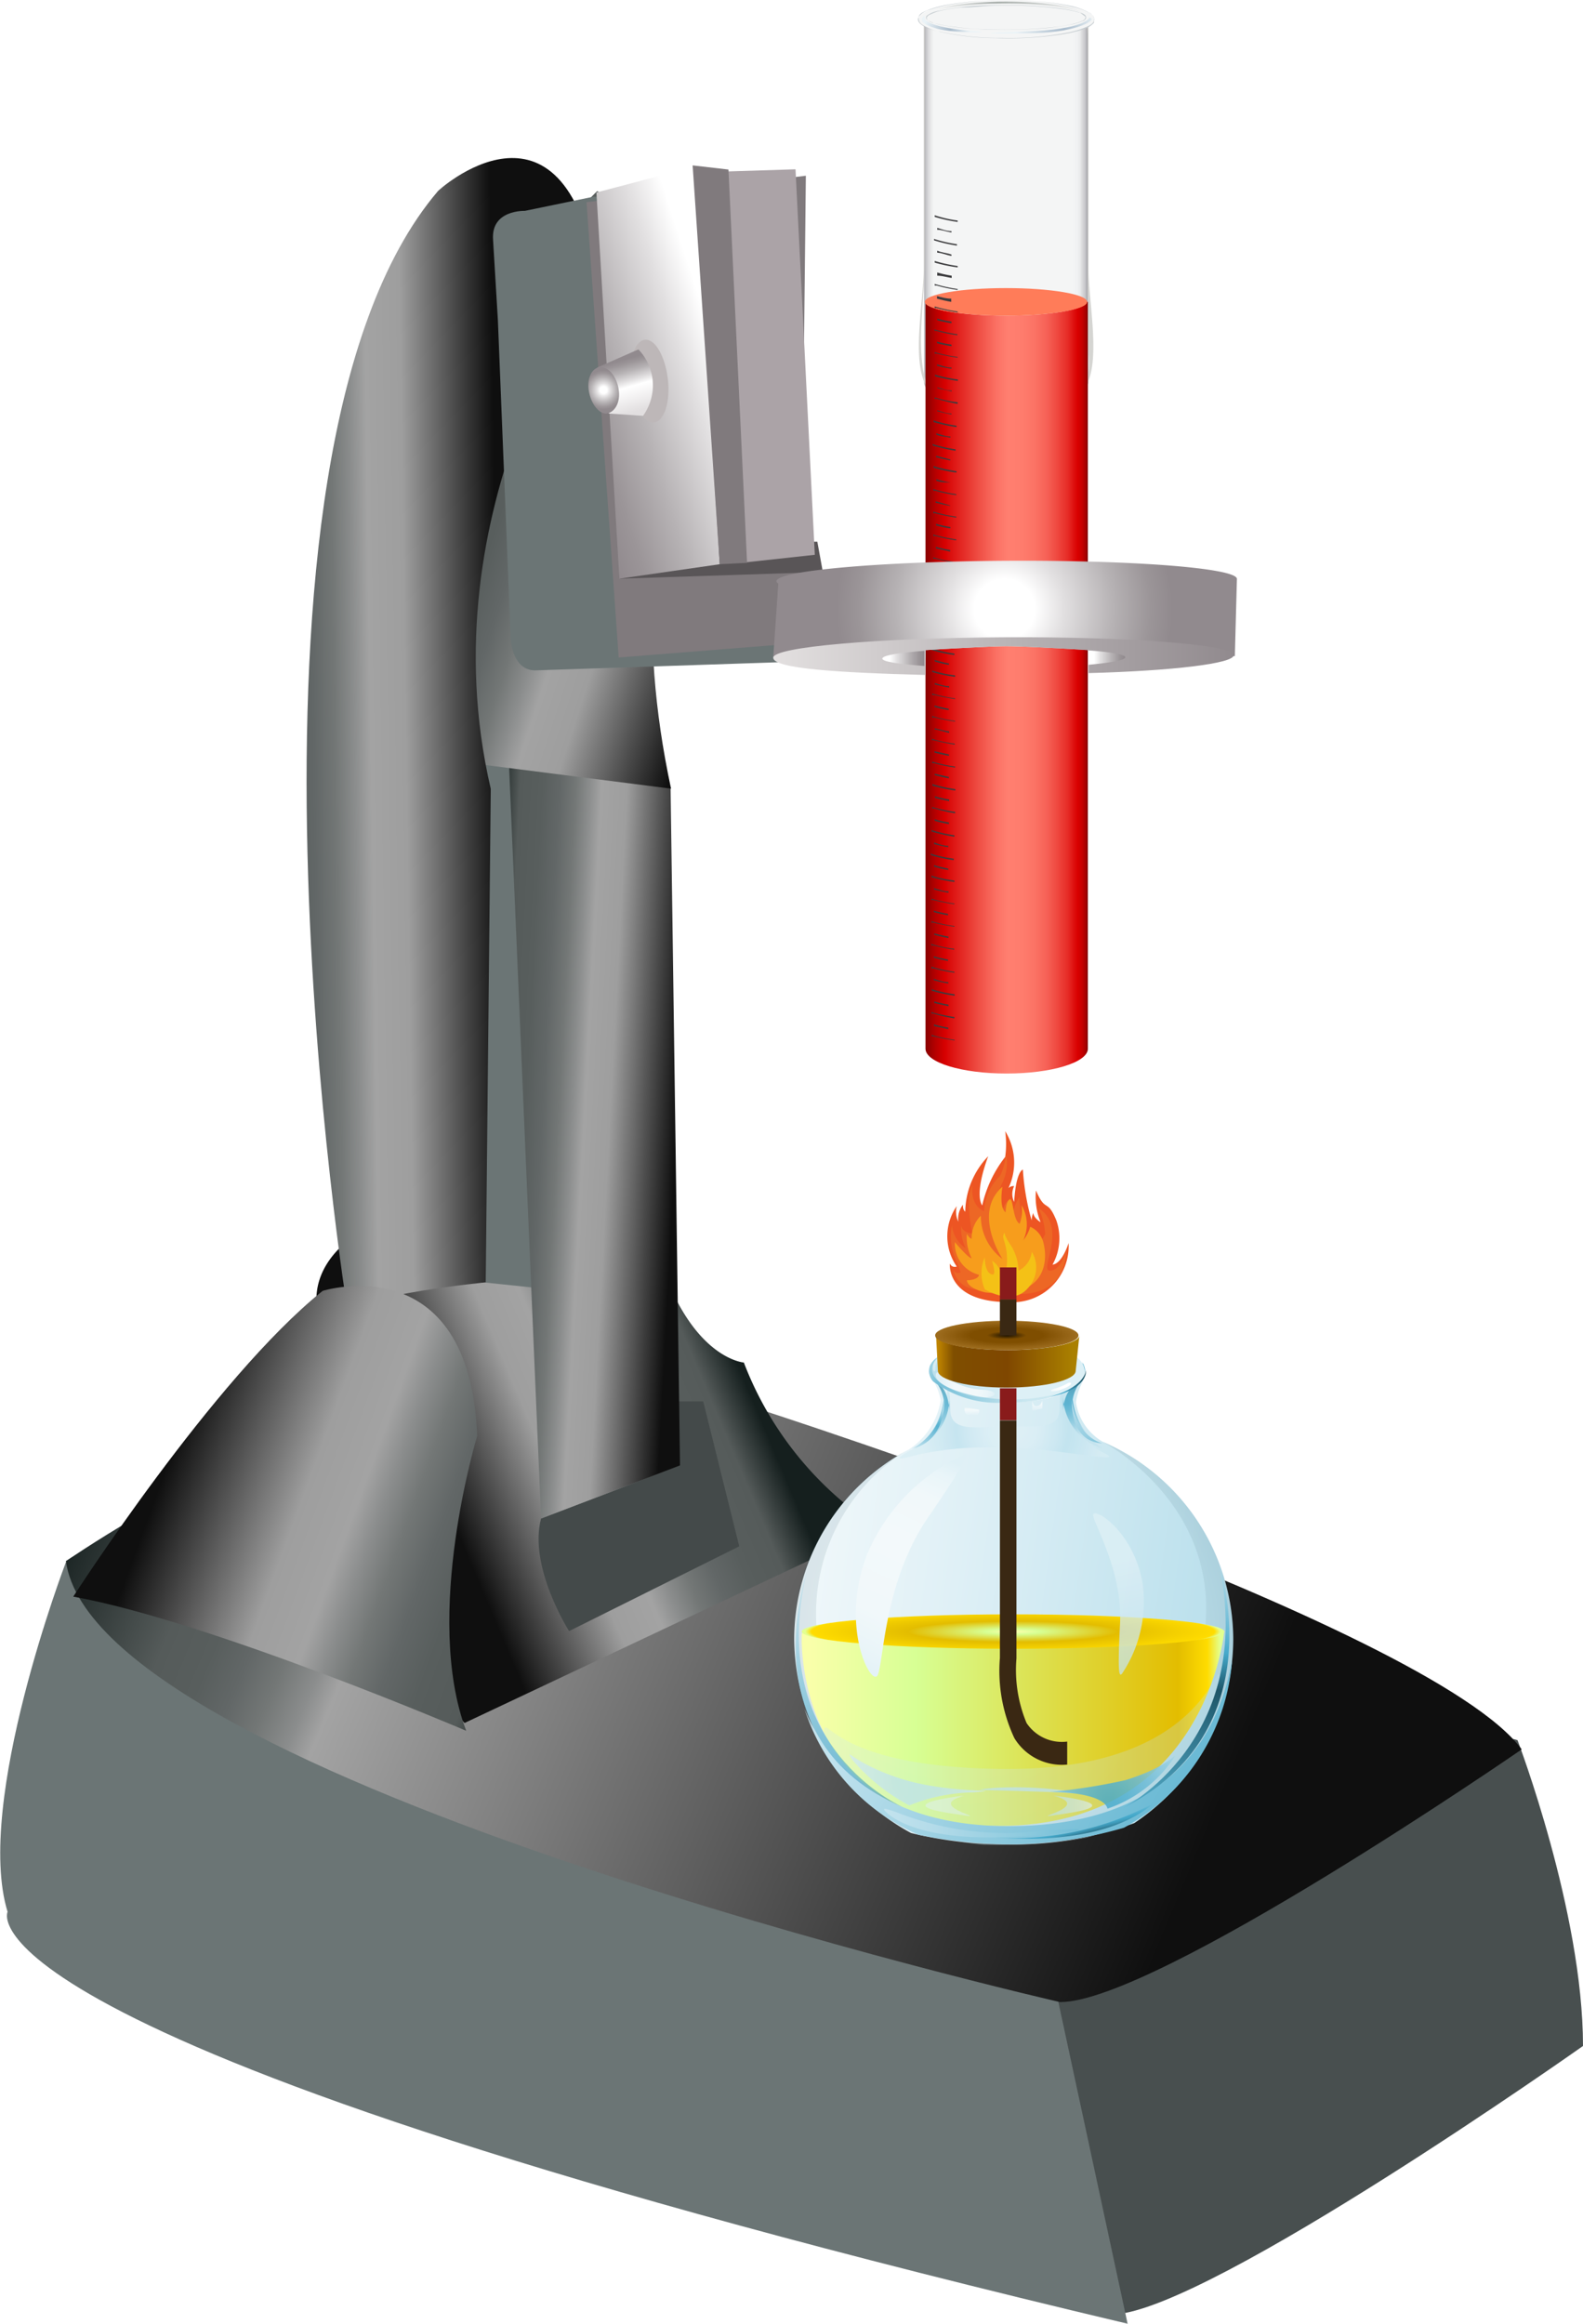 <svg xmlns="http://www.w3.org/2000/svg" xmlns:xlink="http://www.w3.org/1999/xlink" viewBox="0 0 68.93 101.15"><defs><style>.cls-1{mask:url(#mask);filter:url(#luminosity-noclip-7);}.cls-10,.cls-12,.cls-2,.cls-4,.cls-6,.cls-8,.cls-88{mix-blend-mode:multiply;}.cls-2{fill:url(#linear-gradient);}.cls-3{mask:url(#mask-2);filter:url(#luminosity-noclip-12);}.cls-4{fill:url(#linear-gradient-2);}.cls-5{mask:url(#mask-3);filter:url(#luminosity-noclip-8);}.cls-6{fill:url(#linear-gradient-3);}.cls-7{mask:url(#mask-4);filter:url(#luminosity-noclip-9);}.cls-8{fill:url(#linear-gradient-4);}.cls-9{mask:url(#mask-5);filter:url(#luminosity-noclip-10);}.cls-10{fill:url(#linear-gradient-5);}.cls-11{mask:url(#mask-6);filter:url(#luminosity-noclip-11);}.cls-12{fill:url(#radial-gradient);}.cls-13{isolation:isolate;}.cls-14{fill:url(#linear-gradient-6);}.cls-15{fill:#d5d5d2;}.cls-16{fill:url(#New_Gradient_Swatch_8);}.cls-17{fill:url(#New_Gradient_Swatch_9);}.cls-18{fill:#3b3b3d;}.cls-19{fill:#f4f5f5;}.cls-20{fill:#c6cdd1;}.cls-21,.cls-22{opacity:0.53;}.cls-21{fill:url(#linear-gradient-7);}.cls-22{fill:url(#linear-gradient-8);}.cls-23{opacity:0.61;}.cls-24{fill:url(#linear-gradient-9);}.cls-25{fill:#484f4f;}.cls-26{fill:#6b7575;}.cls-27{fill:url(#linear-gradient-10);}.cls-28{fill:url(#linear-gradient-11);}.cls-29{fill:#444a4a;}.cls-30{fill:url(#linear-gradient-12);}.cls-31{fill:url(#linear-gradient-13);}.cls-32{fill:url(#linear-gradient-14);}.cls-33{fill:#807a7d;}.cls-34{fill:#595557;}.cls-35{fill:url(#linear-gradient-15);}.cls-36{fill:#aba3a7;}.cls-37{fill:url(#New_Gradient_Swatch_25);}.cls-38{fill:url(#linear-gradient-16);}.cls-39{fill:url(#linear-gradient-17);}.cls-40{fill:url(#linear-gradient-18);}.cls-41{fill:url(#linear-gradient-19);}.cls-42{fill:none;}.cls-43{fill:url(#radial-gradient-2);}.cls-44{fill:url(#linear-gradient-20);}.cls-45{fill:url(#New_Gradient_Swatch_25-2);}.cls-46{fill:url(#linear-gradient-21);}.cls-47{fill:url(#linear-gradient-22);}.cls-48{opacity:0.1;mix-blend-mode:hard-light;fill:url(#radial-gradient-3);}.cls-49,.cls-50,.cls-96,.cls-99{opacity:0.75;}.cls-49{fill:url(#radial-gradient-4);}.cls-50{fill:url(#linear-gradient-23);}.cls-100,.cls-51,.cls-83,.cls-84{opacity:0.82;}.cls-51{fill:url(#linear-gradient-24);}.cls-52{fill:url(#linear-gradient-25);}.cls-53{fill:url(#linear-gradient-26);}.cls-54{fill:url(#linear-gradient-27);}.cls-55{fill:url(#linear-gradient-28);}.cls-56{fill:url(#linear-gradient-29);}.cls-57{fill:url(#linear-gradient-30);}.cls-58,.cls-69{opacity:0.57;}.cls-58{fill:url(#linear-gradient-31);}.cls-59{opacity:0.37;}.cls-60{mask:url(#mask-7);}.cls-61{fill:url(#linear-gradient-32);}.cls-62{mask:url(#mask-8);}.cls-63{fill:url(#linear-gradient-33);}.cls-64{fill:url(#linear-gradient-34);}.cls-65{fill:url(#linear-gradient-35);}.cls-66{mask:url(#mask-9);}.cls-67{fill:url(#linear-gradient-36);}.cls-68{opacity:0.54;fill:url(#linear-gradient-37);}.cls-70{fill:url(#linear-gradient-38);}.cls-71{fill:url(#linear-gradient-39);}.cls-72{fill:url(#radial-gradient-5);}.cls-73{fill:#891b1b;}.cls-74{fill:#3a2813;}.cls-75{mask:url(#mask-10);}.cls-76{fill:url(#linear-gradient-40);}.cls-77{fill:url(#linear-gradient-41);}.cls-78{fill:url(#linear-gradient-42);}.cls-79{mask:url(#mask-11);}.cls-80{opacity:0.48;fill:url(#radial-gradient-6);}.cls-81{fill:url(#linear-gradient-43);}.cls-82{opacity:0.74;fill:url(#linear-gradient-44);}.cls-83{fill:url(#linear-gradient-45);}.cls-84{fill:url(#linear-gradient-46);}.cls-85{fill:url(#linear-gradient-47);}.cls-86{fill:url(#linear-gradient-48);}.cls-87{fill:#fff;}.cls-88{opacity:0.27;fill:url(#radial-gradient-7);}.cls-89{fill:url(#linear-gradient-49);}.cls-90{fill:url(#linear-gradient-50);}.cls-91{opacity:0.6;fill:url(#linear-gradient-51);}.cls-92{mask:url(#mask-12);}.cls-93{opacity:0.43;fill:url(#linear-gradient-52);}.cls-94{fill:url(#linear-gradient-53);}.cls-95{fill:url(#linear-gradient-54);}.cls-96{fill:url(#radial-gradient-8);}.cls-97{opacity:0.51;fill:url(#linear-gradient-55);}.cls-98{opacity:0.64;fill:url(#linear-gradient-56);}.cls-99{fill:url(#radial-gradient-9);}.cls-100{fill:url(#radial-gradient-10);}.cls-101{fill:url(#linear-gradient-57);}.cls-102{fill:url(#radial-gradient-11);}.cls-103{fill:#ed5523;}.cls-104{fill:#ed6725;}.cls-105{fill:#f79d1c;}.cls-106{fill:#f4c116;}.cls-107{filter:url(#luminosity-noclip-6);}.cls-108{filter:url(#luminosity-noclip-5);}.cls-109{filter:url(#luminosity-noclip-4);}.cls-110{filter:url(#luminosity-noclip-3);}.cls-111{filter:url(#luminosity-noclip-2);}.cls-112{filter:url(#luminosity-noclip);}</style><filter id="luminosity-noclip" x="45.86" y="-8177.88" width="0.85" height="32766" filterUnits="userSpaceOnUse" color-interpolation-filters="sRGB"><feFlood flood-color="#fff" result="bg"/><feBlend in="SourceGraphic" in2="bg"/></filter><mask id="mask" x="45.86" y="-8177.88" width="0.85" height="32766" maskUnits="userSpaceOnUse"><g class="cls-112"/></mask><linearGradient id="linear-gradient" x1="387.53" y1="60.02" x2="389.54" y2="58.27" gradientTransform="matrix(-1, 0, 0, 1, 434.64, 0)" gradientUnits="userSpaceOnUse"><stop offset="0.12"/><stop offset="0.34" stop-color="#a2a2a2"/><stop offset="0.48" stop-color="#fff"/><stop offset="1" stop-color="#fff"/></linearGradient><filter id="luminosity-noclip-2" x="45.58" y="-8177.88" width="6.88" height="32766" filterUnits="userSpaceOnUse" color-interpolation-filters="sRGB"><feFlood flood-color="#fff" result="bg"/><feBlend in="SourceGraphic" in2="bg"/></filter><mask id="mask-2" x="45.58" y="-8177.88" width="6.88" height="32766" maskUnits="userSpaceOnUse"><g class="cls-111"/></mask><linearGradient id="linear-gradient-2" x1="64.05" y1="95.46" x2="59.86" y2="109.49" gradientTransform="translate(-21.81 -25.95) rotate(-5.34)" gradientUnits="userSpaceOnUse"><stop offset="0.05" stop-color="#fff"/><stop offset="0.48" stop-color="#fff"/><stop offset="0.97"/></linearGradient><filter id="luminosity-noclip-3" x="40.97" y="-8177.88" width="0.85" height="32766" filterUnits="userSpaceOnUse" color-interpolation-filters="sRGB"><feFlood flood-color="#fff" result="bg"/><feBlend in="SourceGraphic" in2="bg"/></filter><mask id="mask-3" x="40.97" y="-8177.88" width="0.85" height="32766" maskUnits="userSpaceOnUse"><g class="cls-110"/></mask><linearGradient id="linear-gradient-3" x1="394.35" y1="61.01" x2="392.43" y2="58.09" gradientTransform="matrix(-1, 0, 0, 1, 434.64, 0)" gradientUnits="userSpaceOnUse"><stop offset="0"/><stop offset="0.05" stop-color="#0e0e0e"/><stop offset="0.14" stop-color="#353535"/><stop offset="0.26" stop-color="#727272"/><stop offset="0.41" stop-color="#c6c6c6"/><stop offset="0.5" stop-color="#fff"/><stop offset="1" stop-color="#fff"/></linearGradient><filter id="luminosity-noclip-4" x="41.71" y="-8177.88" width="4.49" height="32766" filterUnits="userSpaceOnUse" color-interpolation-filters="sRGB"><feFlood flood-color="#fff" result="bg"/><feBlend in="SourceGraphic" in2="bg"/></filter><mask id="mask-4" x="41.71" y="-8177.88" width="4.49" height="32766" maskUnits="userSpaceOnUse"><g class="cls-109"/></mask><linearGradient id="linear-gradient-4" x1="389.67" y1="57.89" x2="391.95" y2="59.76" gradientTransform="matrix(-1, 0, 0, 1, 434.64, 0)" gradientUnits="userSpaceOnUse"><stop offset="0.22" stop-color="#fff"/><stop offset="0.27" stop-color="#fafafa"/><stop offset="0.32" stop-color="#ececec"/><stop offset="0.38" stop-color="#d5d5d5"/><stop offset="0.44" stop-color="#b5b5b5"/><stop offset="0.5" stop-color="#8b8b8b"/><stop offset="0.57" stop-color="#585858"/><stop offset="0.63" stop-color="#1d1d1d"/><stop offset="0.66"/></linearGradient><filter id="luminosity-noclip-5" x="41.35" y="-8177.88" width="5.69" height="32766" filterUnits="userSpaceOnUse" color-interpolation-filters="sRGB"><feFlood flood-color="#fff" result="bg"/><feBlend in="SourceGraphic" in2="bg"/></filter><mask id="mask-5" x="41.35" y="-8177.88" width="5.69" height="32766" maskUnits="userSpaceOnUse"><g class="cls-108"/></mask><linearGradient id="linear-gradient-5" x1="387.57" y1="59.66" x2="395.51" y2="60.67" xlink:href="#linear-gradient-4"/><filter id="luminosity-noclip-6" x="39.59" y="-8177.88" width="9.6" height="32766" filterUnits="userSpaceOnUse" color-interpolation-filters="sRGB"><feFlood flood-color="#fff" result="bg"/><feBlend in="SourceGraphic" in2="bg"/></filter><mask id="mask-6" x="39.59" y="-8177.88" width="9.6" height="32766" maskUnits="userSpaceOnUse"><g class="cls-107"/></mask><radialGradient id="radial-gradient" cx="44.74" cy="66.35" r="4.4" gradientUnits="userSpaceOnUse"><stop offset="0" stop-color="#fff"/><stop offset="0.09" stop-color="#f9f9f9"/><stop offset="0.21" stop-color="#eaeaea"/><stop offset="0.34" stop-color="#cfcfcf"/><stop offset="0.48" stop-color="#ababab"/><stop offset="0.63" stop-color="#7c7c7c"/><stop offset="0.79" stop-color="#434343"/><stop offset="0.94"/></radialGradient><linearGradient id="linear-gradient-6" x1="40.15" y1="9.16" x2="47.4" y2="9.16" gradientUnits="userSpaceOnUse"><stop offset="0" stop-color="#939298"/><stop offset="0" stop-color="#96959b"/><stop offset="0.02" stop-color="#bfbfc2"/><stop offset="0.04" stop-color="#dcdcde"/><stop offset="0.06" stop-color="#eeefef"/><stop offset="0.07" stop-color="#f4f5f5"/><stop offset="0.9" stop-color="#f4f5f5"/><stop offset="0.93" stop-color="#f1f2f3"/><stop offset="0.95" stop-color="#e9eaeb"/><stop offset="0.96" stop-color="#dbdcdd"/><stop offset="0.98" stop-color="#c7c7ca"/><stop offset="0.99" stop-color="#adadb1"/><stop offset="1" stop-color="#939298"/></linearGradient><linearGradient id="New_Gradient_Swatch_8" x1="40.28" y1="29.94" x2="47.35" y2="29.94" gradientUnits="userSpaceOnUse"><stop offset="0" stop-color="#860000"/><stop offset="0.06" stop-color="#b30000"/><stop offset="0.12" stop-color="#d60000"/><stop offset="0.17" stop-color="#dd1412"/><stop offset="0.33" stop-color="#ef4e44"/><stop offset="0.44" stop-color="#fb7164"/><stop offset="0.51" stop-color="#ff7f70"/><stop offset="0.6" stop-color="#fe7c6d"/><stop offset="0.68" stop-color="#fb7264"/><stop offset="0.75" stop-color="#f66156"/><stop offset="0.81" stop-color="#ef4a41"/><stop offset="0.88" stop-color="#e62b26"/><stop offset="0.93" stop-color="#db0606"/><stop offset="0.94" stop-color="#d90000"/><stop offset="0.95" stop-color="#d30000"/><stop offset="0.97" stop-color="#c20000"/><stop offset="0.99" stop-color="#a60000"/><stop offset="1" stop-color="#860000"/></linearGradient><radialGradient id="New_Gradient_Swatch_9" cx="-31.09" cy="47557.32" r="6.17" gradientTransform="translate(67.55 -6701.99) scale(0.76 0.14)" gradientUnits="userSpaceOnUse"><stop offset="0.18" stop-color="#ff724f"/><stop offset="0.64" stop-color="#ff5742"/><stop offset="0.68" stop-color="#ff684c"/><stop offset="0.73" stop-color="#ff7354"/><stop offset="0.79" stop-color="#ff7a58"/><stop offset="0.98" stop-color="#ff7c59"/></radialGradient><linearGradient id="linear-gradient-7" x1="43.63" y1="1.4" x2="48.18" y2="0.92" gradientUnits="userSpaceOnUse"><stop offset="0.13" stop-color="#e2f2f9"/><stop offset="0.59" stop-color="#6688a7"/><stop offset="0.91" stop-color="#e2f2f9"/></linearGradient><linearGradient id="linear-gradient-8" x1="40.22" y1="0.82" x2="42.21" y2="1.45" gradientUnits="userSpaceOnUse"><stop offset="0.05" stop-color="#e2f2f9"/><stop offset="0.59" stop-color="#6688a7"/><stop offset="1" stop-color="#e2f2f9"/></linearGradient><linearGradient id="linear-gradient-9" x1="40.36" y1="0.36" x2="47.26" y2="0.36" gradientUnits="userSpaceOnUse"><stop offset="0.06" stop-color="#f4f5f5"/><stop offset="0.45" stop-color="#737e78"/><stop offset="1" stop-color="#f4f5f5"/></linearGradient><linearGradient id="linear-gradient-10" x1="-220.98" y1="80.65" x2="-173.71" y2="60.91" gradientTransform="matrix(-1, 0, 0, 1, -168.75, 0)" gradientUnits="userSpaceOnUse"><stop offset="0" stop-color="#0f0f0f"/><stop offset="0.73" stop-color="#a3a3a3"/><stop offset="0.75" stop-color="#8b8d8d"/><stop offset="0.78" stop-color="#737776"/><stop offset="0.81" stop-color="#626767"/><stop offset="0.84" stop-color="#585e5d"/><stop offset="0.88" stop-color="#555b5a"/><stop offset="1" stop-color="#151f1e"/></linearGradient><linearGradient id="linear-gradient-11" x1="-187.47" y1="63.88" x2="-200.45" y2="58.38" gradientTransform="matrix(-1, 0, 0, 1, -168.75, 0)" gradientUnits="userSpaceOnUse"><stop offset="0" stop-color="#0f0f0f"/><stop offset="0.34" stop-color="#9e9e9e"/><stop offset="0.47" stop-color="#a3a3a3"/><stop offset="0.53" stop-color="#8b8d8d"/><stop offset="0.6" stop-color="#737776"/><stop offset="0.68" stop-color="#626767"/><stop offset="0.77" stop-color="#585e5d"/><stop offset="0.88" stop-color="#555b5a"/><stop offset="1" stop-color="#151f1e"/></linearGradient><linearGradient id="linear-gradient-12" x1="-187.46" y1="31.44" x2="-179.13" y2="33.68" gradientTransform="matrix(-0.95, -0.31, -0.31, 0.95, -138.94, -37.72)" xlink:href="#linear-gradient-11"/><linearGradient id="linear-gradient-13" x1="-182.15" y1="6.07" x2="-168.35" y2="6.07" gradientTransform="matrix(-0.95, -0.31, -0.31, 0.95, -138.94, -37.72)" xlink:href="#linear-gradient-11"/><linearGradient id="linear-gradient-14" x1="-174.59" y1="16.91" x2="-163.45" y2="20.72" gradientTransform="matrix(-0.95, -0.31, -0.31, 0.95, -138.94, -37.72)" xlink:href="#linear-gradient-11"/><linearGradient id="linear-gradient-15" x1="-206.63" y1="81.17" x2="-198" y2="81.17" gradientTransform="translate(-138.94 155.82) rotate(162.12)" gradientUnits="userSpaceOnUse"><stop offset="0.18" stop-color="#fff"/><stop offset="0.35" stop-color="#e2e0e1"/><stop offset="0.65" stop-color="#b6b2b4"/><stop offset="0.87" stop-color="#9b9598"/><stop offset="1" stop-color="#918a8e"/></linearGradient><radialGradient id="New_Gradient_Swatch_25" cx="43.74" cy="26.52" r="7.31" gradientTransform="matrix(1, 0, 0, 1, 0, 0)" xlink:href="#linear-gradient-15"/><linearGradient id="linear-gradient-16" x1="33.62" y1="28.56" x2="53.72" y2="28.56" gradientUnits="userSpaceOnUse"><stop offset="0" stop-color="#e3e0e0"/><stop offset="1" stop-color="#918a8e"/></linearGradient><linearGradient id="linear-gradient-17" x1="47.35" y1="28.62" x2="48.97" y2="28.62" gradientTransform="matrix(1, 0, 0, 1, 0, 0)" xlink:href="#linear-gradient-15"/><linearGradient id="linear-gradient-18" x1="46.54" y1="28.27" x2="47.02" y2="28.27" gradientTransform="matrix(1, 0, 0, 1, 0, 0)" xlink:href="#linear-gradient-15"/><linearGradient id="linear-gradient-19" x1="38.42" y1="28.66" x2="40.25" y2="28.66" gradientTransform="matrix(1, 0, 0, 1, 0, 0)" xlink:href="#linear-gradient-15"/><radialGradient id="radial-gradient-2" cx="-512.79" cy="139.97" r="1.51" gradientTransform="matrix(-0.69, 0.17, -0.17, -0.98, -298.84, 241.4)" gradientUnits="userSpaceOnUse"><stop offset="0.18" stop-color="#fff"/><stop offset="0.49" stop-color="#e1dedf"/><stop offset="0.81" stop-color="#c7c2c3"/><stop offset="1" stop-color="#bdb7b8"/></radialGradient><linearGradient id="linear-gradient-20" x1="-200.89" y1="80.09" x2="-200.97" y2="82.4" gradientTransform="translate(-138.94 155.82) rotate(162.12)" gradientUnits="userSpaceOnUse"><stop offset="0" stop-color="#e2dfe0"/><stop offset="0.48" stop-color="#fff"/><stop offset="0.59" stop-color="#e2e0e1"/><stop offset="0.77" stop-color="#b6b2b4"/><stop offset="0.92" stop-color="#9b9598"/><stop offset="1" stop-color="#918a8e"/></linearGradient><radialGradient id="New_Gradient_Swatch_25-2" cx="-199.87" cy="81.41" r="0.85" gradientTransform="translate(-138.94 155.82) rotate(162.12)" xlink:href="#linear-gradient-15"/><linearGradient id="linear-gradient-21" x1="-176.67" y1="62.01" x2="-193.38" y2="68.12" xlink:href="#linear-gradient-11"/><linearGradient id="linear-gradient-22" x1="33.7" y1="68.64" x2="52.7" y2="71.25" gradientUnits="userSpaceOnUse"><stop offset="0" stop-color="#f3f9fb"/><stop offset="0.41" stop-color="#dff0f6"/><stop offset="0.96" stop-color="#bde1ed"/></linearGradient><radialGradient id="radial-gradient-3" cx="44.32" cy="71.12" r="10.21" gradientUnits="userSpaceOnUse"><stop offset="0.63" stop-color="#f3f9fb"/><stop offset="0.73" stop-color="#9fb4bb"/><stop offset="0.81" stop-color="#567984"/><stop offset="0.88" stop-color="#295462"/><stop offset="0.91" stop-color="#184655"/></radialGradient><radialGradient id="radial-gradient-4" cx="44.09" cy="62.18" r="4.02" gradientUnits="userSpaceOnUse"><stop offset="0.1" stop-color="#dff0f6"/><stop offset="0.27" stop-color="#daeef5"/><stop offset="0.48" stop-color="#cbe7f1"/><stop offset="0.61" stop-color="#bde1ed"/><stop offset="1" stop-color="#d8edf4"/></radialGradient><linearGradient id="linear-gradient-23" x1="40.53" y1="63.18" x2="40.79" y2="58.97" gradientUnits="userSpaceOnUse"><stop offset="0.17" stop-color="#c3e3ee"/><stop offset="0.19" stop-color="#bbdfec"/><stop offset="0.34" stop-color="#7bc2da"/><stop offset="0.45" stop-color="#54b0cf"/><stop offset="0.5" stop-color="#45a9cb"/><stop offset="0.58" stop-color="#43a4c4"/><stop offset="0.68" stop-color="#3c94b2"/><stop offset="0.8" stop-color="#307b94"/><stop offset="0.93" stop-color="#21586b"/><stop offset="1" stop-color="#184554"/></linearGradient><linearGradient id="linear-gradient-24" x1="-780.92" y1="63.19" x2="-780.66" y2="58.98" gradientTransform="matrix(-1, 0, 0, 1, -733.75, 0)" xlink:href="#linear-gradient-23"/><linearGradient id="linear-gradient-25" x1="43.88" y1="61.83" x2="43.83" y2="58.57" gradientUnits="userSpaceOnUse"><stop offset="0.01" stop-color="#ddf0f6"/><stop offset="0.01" stop-color="#ddf0f6"/><stop offset="0.29" stop-color="#ecf7fa"/><stop offset="0.52" stop-color="#f1f9fb"/><stop offset="0.79" stop-color="#ddf0f6"/><stop offset="1" stop-color="#bde0ec"/></linearGradient><linearGradient id="linear-gradient-26" x1="389.23" y1="59.69" x2="388.06" y2="59.69" gradientTransform="matrix(-1, 0, 0, 1, 434.64, 0)" gradientUnits="userSpaceOnUse"><stop offset="0.2" stop-color="#f1f9fb"/><stop offset="0.61" stop-color="#bde0ec"/></linearGradient><linearGradient id="linear-gradient-27" x1="42.8" y1="59.67" x2="39.56" y2="59.67" gradientUnits="userSpaceOnUse"><stop offset="0" stop-color="#ddf0f6"/><stop offset="0.09" stop-color="#d8eef5"/><stop offset="0.2" stop-color="#c9e7f0"/><stop offset="0.31" stop-color="#b1dce9"/><stop offset="0.43" stop-color="#90cce0"/><stop offset="0.56" stop-color="#65b8d3"/><stop offset="0.64" stop-color="#45a9ca"/><stop offset="0.69" stop-color="#42a2c2"/><stop offset="0.76" stop-color="#398fab"/><stop offset="0.85" stop-color="#2b7086"/><stop offset="0.95" stop-color="#184554"/></linearGradient><linearGradient id="linear-gradient-28" x1="393.64" y1="58.78" x2="394" y2="60.28" gradientTransform="matrix(-1, 0, 0, 1, 434.64, 0)" gradientUnits="userSpaceOnUse"><stop offset="0.17" stop-color="#38a3c7"/><stop offset="0.64" stop-color="#bde0ec"/><stop offset="0.77" stop-color="#d4ebf3"/><stop offset="0.91" stop-color="#e9f5f9"/><stop offset="1" stop-color="#f1f9fb"/></linearGradient><linearGradient id="linear-gradient-29" x1="387.38" y1="59.44" x2="387.89" y2="60.17" xlink:href="#linear-gradient-28"/><linearGradient id="linear-gradient-30" x1="387.98" y1="58.96" x2="393.58" y2="59.4" gradientTransform="matrix(-1, 0, 0, 1, 434.64, 0)" gradientUnits="userSpaceOnUse"><stop offset="0.02" stop-color="#bde0ec"/><stop offset="0.04" stop-color="#c2e2ed"/><stop offset="0.12" stop-color="#d7ecf3"/><stop offset="0.22" stop-color="#e6f4f8"/><stop offset="0.33" stop-color="#eef8fa"/><stop offset="0.5" stop-color="#f1f9fb"/><stop offset="0.72" stop-color="#ddf0f6"/><stop offset="0.95" stop-color="#bde0ec"/></linearGradient><linearGradient id="linear-gradient-31" x1="389.45" y1="58.27" x2="392.5" y2="60.77" gradientTransform="matrix(-1, 0, 0, 1, 434.64, 0)" gradientUnits="userSpaceOnUse"><stop offset="0" stop-color="#bde0ec"/><stop offset="0.08" stop-color="#d4ebf3"/><stop offset="0.18" stop-color="#e9f5f9"/><stop offset="0.24" stop-color="#f1f9fb"/><stop offset="0.51" stop-color="#ddf0f6"/><stop offset="0.67" stop-color="#bde0ec"/></linearGradient><filter id="luminosity-noclip-7" x="45.86" y="58.74" width="0.85" height="0.95" filterUnits="userSpaceOnUse" color-interpolation-filters="sRGB"><feFlood flood-color="#fff" result="bg"/><feBlend in="SourceGraphic" in2="bg"/></filter><mask id="mask-7" x="45.86" y="58.74" width="0.85" height="0.95" maskUnits="userSpaceOnUse"><g class="cls-1"><path class="cls-2" d="M46.7,59.38a.41.41,0,0,1-.18.31,1.93,1.93,0,0,0-.66-.32v-.63C46.38,58.91,46.7,59.13,46.7,59.38Z"/></g></mask><linearGradient id="linear-gradient-32" x1="387.53" y1="60.02" x2="389.54" y2="58.27" gradientTransform="matrix(-1, 0, 0, 1, 434.64, 0)" gradientUnits="userSpaceOnUse"><stop offset="0.12" stop-color="#38a3c7"/><stop offset="0.48" stop-color="#45a9ca"/><stop offset="0.56" stop-color="#43a3c3"/><stop offset="0.67" stop-color="#3c94b1"/><stop offset="0.79" stop-color="#307b93"/><stop offset="0.93" stop-color="#20586a"/><stop offset="1" stop-color="#184554"/></linearGradient><filter id="luminosity-noclip-8" x="40.97" y="58.74" width="0.85" height="0.95" filterUnits="userSpaceOnUse" color-interpolation-filters="sRGB"><feFlood flood-color="#fff" result="bg"/><feBlend in="SourceGraphic" in2="bg"/></filter><mask id="mask-8" x="40.97" y="58.74" width="0.85" height="0.95" maskUnits="userSpaceOnUse"><g class="cls-5"><path class="cls-6" d="M41.82,58.74v.63a1.93,1.93,0,0,0-.66.32.43.43,0,0,1-.19-.31C41,59.13,41.3,58.91,41.82,58.74Z"/></g></mask><linearGradient id="linear-gradient-33" x1="394.35" y1="61.01" x2="392.43" y2="58.09" gradientTransform="matrix(-1, 0, 0, 1, 434.64, 0)" gradientUnits="userSpaceOnUse"><stop offset="0" stop-color="#38a3c7"/><stop offset="0.5" stop-color="#45a9ca"/><stop offset="0.58" stop-color="#43a3c3"/><stop offset="0.68" stop-color="#3c94b1"/><stop offset="0.8" stop-color="#307b93"/><stop offset="0.94" stop-color="#20586a"/><stop offset="1" stop-color="#184554"/></linearGradient><linearGradient id="linear-gradient-34" x1="387.35" y1="59.69" x2="394.19" y2="59.69" gradientTransform="matrix(-1, 0, 0, 1, 434.64, 0)" gradientUnits="userSpaceOnUse"><stop offset="0.01" stop-color="#ddf0f6"/><stop offset="0.45" stop-color="#ddf0f6"/><stop offset="0.93" stop-color="#bde0ec"/></linearGradient><linearGradient id="linear-gradient-35" x1="391.36" y1="60.66" x2="393.91" y2="60.04" gradientTransform="matrix(-1, 0, 0, 1, 434.64, 0)" gradientUnits="userSpaceOnUse"><stop offset="0" stop-color="#dff0f6"/><stop offset="0.11" stop-color="#eaf5f9"/><stop offset="0.28" stop-color="#f1f8fa"/><stop offset="0.67" stop-color="#f3f9fb"/><stop offset="0.94" stop-color="#dff0f6"/></linearGradient><filter id="luminosity-noclip-9" x="41.71" y="58.3" width="4.74" height="0.53" filterUnits="userSpaceOnUse" color-interpolation-filters="sRGB"><feFlood flood-color="#fff" result="bg"/><feBlend in="SourceGraphic" in2="bg"/></filter><mask id="mask-9" x="41.71" y="58.3" width="4.74" height="0.53" maskUnits="userSpaceOnUse"><g class="cls-7"><path class="cls-8" d="M46.2,58.76a6.13,6.13,0,0,0-4.49-.08A8.35,8.35,0,0,1,46.2,58.76Z"/></g></mask><linearGradient id="linear-gradient-36" x1="389.51" y1="57.89" x2="391.88" y2="59.84" gradientTransform="matrix(-1, 0, 0, 1, 434.64, 0)" gradientUnits="userSpaceOnUse"><stop offset="0.22" stop-color="#fff"/><stop offset="0.46" stop-color="#fafdfe"/><stop offset="0.66" stop-color="#f1f9fb"/></linearGradient><linearGradient id="linear-gradient-37" x1="39.25" y1="59.4" x2="45.47" y2="60.97" gradientUnits="userSpaceOnUse"><stop offset="0.13" stop-color="#c6e5ef"/><stop offset="0.19" stop-color="#81c5db"/><stop offset="0.25" stop-color="#4caccd"/><stop offset="0.27" stop-color="#38a3c7"/><stop offset="0.89" stop-color="#bde0ec"/></linearGradient><linearGradient id="linear-gradient-38" x1="58.14" y1="40.01" x2="57.55" y2="39.94" gradientTransform="translate(-12.9 13.66) rotate(5.9)" gradientUnits="userSpaceOnUse"><stop offset="0.05" stop-color="#ddf0f6"/><stop offset="0.05" stop-color="#ddf0f6"/><stop offset="0.24" stop-color="#ecf7fa"/><stop offset="0.4" stop-color="#f1f9fb"/><stop offset="0.6" stop-color="#ddf0f6"/></linearGradient><linearGradient id="linear-gradient-39" x1="34.9" y1="75.25" x2="53.31" y2="75.25" gradientUnits="userSpaceOnUse"><stop offset="0.02" stop-color="#f9ffaa"/><stop offset="0.27" stop-color="#d7ff94"/><stop offset="0.89" stop-color="#e3bd00"/><stop offset="0.96" stop-color="#ffdc00"/><stop offset="0.99" stop-color="#e3ff90"/></linearGradient><radialGradient id="radial-gradient-5" cx="44.11" cy="71.02" r="9.14" gradientTransform="translate(0 63.92) scale(1 0.1)" gradientUnits="userSpaceOnUse"><stop offset="0.02" stop-color="#f9ffaa"/><stop offset="0.13" stop-color="#d7ff94"/><stop offset="0.5" stop-color="#e3bd00"/><stop offset="0.96" stop-color="#ffdc00"/><stop offset="0.99" stop-color="#e3ff90"/></radialGradient><filter id="luminosity-noclip-10" x="41.35" y="59.09" width="5.69" height="1.52" filterUnits="userSpaceOnUse" color-interpolation-filters="sRGB"><feFlood flood-color="#fff" result="bg"/><feBlend in="SourceGraphic" in2="bg"/></filter><mask id="mask-10" x="41.35" y="59.09" width="5.69" height="1.52" maskUnits="userSpaceOnUse"><g class="cls-9"><path class="cls-10" d="M46.79,59.09s.6,1-2.8,1.17A7,7,0,0,1,41.65,60c-1-.33.54.81,2.74.62S47.56,59.68,46.79,59.09Z"/></g></mask><linearGradient id="linear-gradient-40" x1="387.57" y1="59.66" x2="395.51" y2="60.67" xlink:href="#linear-gradient-36"/><linearGradient id="linear-gradient-41" x1="45.16" y1="60.92" x2="45.15" y2="61.41" gradientUnits="userSpaceOnUse"><stop offset="0.05" stop-color="#dff0f6"/><stop offset="0.05" stop-color="#dff0f6"/><stop offset="0.17" stop-color="#eef7fa"/><stop offset="0.27" stop-color="#f3f9fb"/><stop offset="0.94" stop-color="#dff0f6"/></linearGradient><linearGradient id="linear-gradient-42" x1="-746.82" y1="61.26" x2="-746.83" y2="61.64" gradientTransform="matrix(-1, 0, 0, 1, -704.54, 0)" gradientUnits="userSpaceOnUse"><stop offset="0" stop-color="#dff0f6"/><stop offset="0.06" stop-color="#eaf5f9"/><stop offset="0.14" stop-color="#f1f8fa"/><stop offset="0.33" stop-color="#f3f9fb"/><stop offset="0.94" stop-color="#dff0f6"/></linearGradient><filter id="luminosity-noclip-11" x="39.59" y="63.99" width="9.6" height="6.06" filterUnits="userSpaceOnUse" color-interpolation-filters="sRGB"><feFlood flood-color="#fff" result="bg"/><feBlend in="SourceGraphic" in2="bg"/></filter><mask id="mask-11" x="39.59" y="63.99" width="9.6" height="6.06" maskUnits="userSpaceOnUse"><g class="cls-11"><path class="cls-12" d="M41,64.58a7.19,7.19,0,0,1,5.8.07c2.83,1.45,3.06,6.5,1.17,5.18C42.87,66.24,36.79,67.69,41,64.58Z"/></g></mask><radialGradient id="radial-gradient-6" cx="44.74" cy="66.35" r="4.4" gradientUnits="userSpaceOnUse"><stop offset="0" stop-color="#f3f9fb"/><stop offset="0.43" stop-color="#edf7fa"/><stop offset="0.94" stop-color="#dff0f6"/></radialGradient><linearGradient id="linear-gradient-43" x1="41.13" y1="63.46" x2="36.77" y2="72.91" gradientUnits="userSpaceOnUse"><stop offset="0" stop-color="#dff0f6"/><stop offset="0.07" stop-color="#e9f5f9"/><stop offset="0.18" stop-color="#f1f8fa"/><stop offset="0.4" stop-color="#f3f9fb"/><stop offset="0.71" stop-color="#f1f8fa"/><stop offset="0.89" stop-color="#e8f4f8"/><stop offset="1" stop-color="#dff0f6"/></linearGradient><linearGradient id="linear-gradient-44" x1="59.55" y1="103.99" x2="58.72" y2="96.88" gradientTransform="translate(-18.38 -24.29) rotate(-4.96)" gradientUnits="userSpaceOnUse"><stop offset="0.04" stop-color="#bde1ed"/><stop offset="0.88" stop-color="#dff0f6"/></linearGradient><linearGradient id="linear-gradient-45" x1="48.82" y1="64.11" x2="46.18" y2="60.72" gradientUnits="userSpaceOnUse"><stop offset="0.01" stop-color="#45a9cb"/><stop offset="0.15" stop-color="#54b0cf"/><stop offset="0.42" stop-color="#7bc2da"/><stop offset="0.78" stop-color="#bbdfec"/><stop offset="0.83" stop-color="#c3e3ee"/></linearGradient><linearGradient id="linear-gradient-46" x1="39.85" y1="63.13" x2="41.33" y2="61.01" gradientUnits="userSpaceOnUse"><stop offset="0" stop-color="#c3e3ee"/><stop offset="0.55" stop-color="#45a9cb"/><stop offset="0.6" stop-color="#54b0cf"/><stop offset="0.69" stop-color="#7bc2da"/><stop offset="0.81" stop-color="#bbdfec"/><stop offset="0.83" stop-color="#c3e3ee"/></linearGradient><linearGradient id="linear-gradient-47" x1="47.6" y1="59.43" x2="45.46" y2="61.32" gradientUnits="userSpaceOnUse"><stop offset="0.26" stop-color="#1d5669"/><stop offset="0.59" stop-color="#45a9cb"/></linearGradient><linearGradient id="linear-gradient-48" x1="46.65" y1="60.32" x2="45.38" y2="60.48" gradientTransform="matrix(1, 0, 0, 1, 0, 0)" xlink:href="#linear-gradient-36"/><radialGradient id="radial-gradient-7" cx="21.36" cy="66.62" fy="58.835" r="9.69" gradientTransform="translate(19.36 10.81) scale(1.05 0.96)" gradientUnits="userSpaceOnUse"><stop offset="0" stop-color="#f3f9fb"/><stop offset="0.88" stop-color="#bde1ed"/></radialGradient><linearGradient id="linear-gradient-49" x1="38.83" y1="71.37" x2="60.05" y2="83.98" gradientUnits="userSpaceOnUse"><stop offset="0" stop-color="#c3e3ee"/><stop offset="0.1" stop-color="#b3dbe9"/><stop offset="0.5" stop-color="#74bed7"/><stop offset="0.8" stop-color="#4caccc"/><stop offset="0.95" stop-color="#3da5c8"/></linearGradient><linearGradient id="linear-gradient-50" x1="45.7" y1="85.85" x2="48.61" y2="71.03" gradientTransform="translate(3.08 -5.62) rotate(-1.17)" gradientUnits="userSpaceOnUse"><stop offset="0" stop-color="#57b1cf"/><stop offset="0.4" stop-color="#1d5669"/><stop offset="0.51" stop-color="#45a9cb"/><stop offset="0.57" stop-color="#67b9d5"/><stop offset="0.67" stop-color="#92cce0"/><stop offset="0.76" stop-color="#b3dcea"/><stop offset="0.85" stop-color="#cbe7f1"/><stop offset="0.93" stop-color="#daeef5"/><stop offset="1" stop-color="#dff0f6"/></linearGradient><linearGradient id="linear-gradient-51" x1="51.68" y1="47.4" x2="54.42" y2="62.75" gradientTransform="matrix(0.98, 0.05, -0.05, 1.02, -12.49, 17.42)" gradientUnits="userSpaceOnUse"><stop offset="0" stop-color="#c3e3ee"/><stop offset="0.03" stop-color="#bbdfec"/><stop offset="0.25" stop-color="#7bc2da"/><stop offset="0.42" stop-color="#54b0cf"/><stop offset="0.5" stop-color="#45a9cb"/><stop offset="0.56" stop-color="#43a4c4"/><stop offset="0.64" stop-color="#3c94b2"/><stop offset="0.74" stop-color="#307b94"/><stop offset="0.84" stop-color="#21586b"/><stop offset="0.9" stop-color="#184554"/></linearGradient><filter id="luminosity-noclip-12" x="45.58" y="63.62" width="6.88" height="14.92" filterUnits="userSpaceOnUse" color-interpolation-filters="sRGB"><feFlood flood-color="#fff" result="bg"/><feBlend in="SourceGraphic" in2="bg"/></filter><mask id="mask-12" x="45.58" y="63.62" width="6.88" height="14.92" maskUnits="userSpaceOnUse"><g class="cls-3"><path class="cls-4" d="M46.64,78.49c3.94-.46,6.16-4.07,5.77-8.25a7.41,7.41,0,0,0-4.53-6.55s-1-.28-.21.33a8.89,8.89,0,0,1,3.68,6.31,7,7,0,0,1-4.67,7.72C44.33,78.74,46.46,78.51,46.64,78.49Z"/></g></mask><linearGradient id="linear-gradient-52" x1="64.05" y1="95.46" x2="59.86" y2="109.49" gradientTransform="translate(-21.81 -25.95) rotate(-5.34)" gradientUnits="userSpaceOnUse"><stop offset="0.05" stop-color="#dff0f6"/><stop offset="0.05" stop-color="#dff0f6"/><stop offset="0.29" stop-color="#eef7fa"/><stop offset="0.48" stop-color="#f3f9fb"/><stop offset="0.97" stop-color="#dff0f6"/></linearGradient><linearGradient id="linear-gradient-53" x1="26.92" y1="118.08" x2="27.11" y2="119.57" gradientTransform="translate(6.36 -35.34) rotate(-6.43)" gradientUnits="userSpaceOnUse"><stop offset="0" stop-color="#c3e3ee"/><stop offset="0.03" stop-color="#bbdfec"/><stop offset="0.25" stop-color="#7bc2da"/><stop offset="0.42" stop-color="#54b0cf"/><stop offset="0.5" stop-color="#45a9cb"/><stop offset="0.54" stop-color="#43a4c4"/><stop offset="0.6" stop-color="#3c94b2"/><stop offset="0.67" stop-color="#307b94"/><stop offset="0.75" stop-color="#21586b"/><stop offset="0.79" stop-color="#184554"/></linearGradient><linearGradient id="linear-gradient-54" x1="38.5" y1="79.36" x2="51.58" y2="79.36" gradientUnits="userSpaceOnUse"><stop offset="0" stop-color="#c3e3ee"/><stop offset="0.17" stop-color="#b3dbe9"/><stop offset="0.5" stop-color="#88c8dd"/><stop offset="0.95" stop-color="#44a8ca"/><stop offset="1" stop-color="#3da5c8"/></linearGradient><radialGradient id="radial-gradient-8" cx="39.95" cy="77.47" r="4.39" gradientUnits="userSpaceOnUse"><stop offset="0.19" stop-color="#bde1ed"/><stop offset="0.59" stop-color="#cbe7f1"/><stop offset="1" stop-color="#dff0f6"/></radialGradient><linearGradient id="linear-gradient-55" x1="40.34" y1="78.61" x2="43.91" y2="78.61" gradientUnits="userSpaceOnUse"><stop offset="0.12" stop-color="#dff0f6"/><stop offset="0.48" stop-color="#dceff5"/><stop offset="0.7" stop-color="#d4ebf3"/><stop offset="0.89" stop-color="#c5e5ef"/><stop offset="0.96" stop-color="#bde1ed"/></linearGradient><linearGradient id="linear-gradient-56" x1="-237.08" y1="78.61" x2="-233.51" y2="78.61" gradientTransform="matrix(-1, 0, 0, 1, -189.52, 0)" gradientUnits="userSpaceOnUse"><stop offset="0" stop-color="#dff0f6"/><stop offset="0.04" stop-color="#daeef5"/><stop offset="0.2" stop-color="#cae7f0"/><stop offset="0.38" stop-color="#c0e2ee"/><stop offset="0.62" stop-color="#bde1ed"/></linearGradient><radialGradient id="radial-gradient-9" cx="45.33" cy="76.71" r="2.73" gradientUnits="userSpaceOnUse"><stop offset="0.04" stop-color="#bde1ed"/><stop offset="0.19" stop-color="#bde1ed"/></radialGradient><radialGradient id="radial-gradient-10" cx="-646.03" cy="78.44" r="4.92" gradientTransform="matrix(-1, 0, 0, 1, -597.71, 0)" gradientUnits="userSpaceOnUse"><stop offset="0.03" stop-color="#45a9cb"/><stop offset="0.15" stop-color="#4faece"/><stop offset="0.36" stop-color="#6abad5"/><stop offset="0.63" stop-color="#95cee1"/><stop offset="0.88" stop-color="#c3e3ee"/></radialGradient><linearGradient id="linear-gradient-57" x1="40.72" y1="59.27" x2="46.96" y2="59.27" gradientUnits="userSpaceOnUse"><stop offset="0.02" stop-color="#bf8500"/><stop offset="0.13" stop-color="#7f4e00"/><stop offset="0.5" stop-color="#7f4700"/><stop offset="0.96" stop-color="#aa8000"/></linearGradient><radialGradient id="radial-gradient-11" cx="43.84" cy="58.13" r="3.15" gradientTransform="translate(0 46.5) scale(1 0.2)" gradientUnits="userSpaceOnUse"><stop offset="0.02" stop-color="#211500"/><stop offset="0.27" stop-color="#7f4e00"/><stop offset="0.5" stop-color="#7f4e00"/><stop offset="0.96" stop-color="#9c6b1d"/></radialGradient></defs><title>lab_24</title><g class="cls-13"><g id="Layer_2" data-name="Layer 2"><g id="горелка"><g id="lab_24"><path class="cls-14" d="M40.24.57V16.65c0,.61,1.6,1.1,3.57,1.1s3.57-.49,3.57-1.1V.57Z"/><path class="cls-15" d="M40.22.57V11.73c0,1.3-.47,3.61,0,4.84.38,1,1.82,1.08,2.78,1.16,1.19.09,3.87.24,4.4-1.16.47-1.22,0-3.54,0-4.83V.58s0,0,0,0H40.23s0,0,0,0h5.43C47.39.58,47.36.36,47.36,2V15.07a5.79,5.79,0,0,1,0,1.5c-.73,2.06-6.78,1.11-7.1-.16-.35-1.44,0-3.43,0-4.9V.58S40.22.56,40.22.57Z"/><path class="cls-16" d="M47.3,13.14c0,.33-1.57.6-3.5.6s-3.5-.27-3.5-.6h0V45.65c0,.6,1.58,1.08,3.53,1.08s3.54-.48,3.54-1.08V13.14Z"/><path class="cls-17" d="M47.34,13.14c0,.33-1.59.6-3.54.6s-3.53-.27-3.53-.6,1.58-.6,3.53-.6S47.34,12.81,47.34,13.14Z"/><path class="cls-18" d="M41.56,36.42v-.06a6.22,6.22,0,0,1-1-.23v.06A6.49,6.49,0,0,0,41.56,36.42Z"/><path class="cls-18" d="M41.29,36.88v-.06c-.23,0-.43-.09-.62-.15v.07C40.86,36.79,41.06,36.84,41.29,36.88Z"/><path class="cls-18" d="M40.53,37.16v.06a5.56,5.56,0,0,0,1,.22v-.06A6.31,6.31,0,0,1,40.53,37.16Z"/><path class="cls-18" d="M40.67,37.66v.06a4.7,4.7,0,0,0,.62.15v-.06C41.06,37.76,40.86,37.72,40.67,37.66Z"/><path class="cls-18" d="M41.56,38.39v-.06a5.82,5.82,0,0,1-1-.21v.06A5.82,5.82,0,0,0,41.56,38.39Z"/><path class="cls-18" d="M41.3,38.86V38.8c-.23,0-.44-.09-.63-.14v.06C40.86,38.77,41.07,38.82,41.3,38.86Z"/><path class="cls-18" d="M41.56,39.33a7,7,0,0,1-1-.21v.06l.09,0v0a8.14,8.14,0,0,0,.91.18Z"/><path class="cls-18" d="M41.56,40.31a7,7,0,0,1-1-.21v.06l.09,0v0a8.14,8.14,0,0,0,.91.18Z"/><path class="cls-18" d="M41.55,41.3a5.69,5.69,0,0,1-1-.21v.06l.08,0v0a7.76,7.76,0,0,0,.92.19Z"/><path class="cls-18" d="M41.56,42.3a6.86,6.86,0,0,1-1-.22v.07l.09,0v0a6.29,6.29,0,0,0,.91.19Z"/><path class="cls-18" d="M40.66,39.64v.06a4.75,4.75,0,0,0,.62.14v-.06C41.05,39.74,40.84,39.69,40.66,39.64Z"/><path class="cls-18" d="M40.68,40.63v.06c.18.05.39.1.62.14v-.06C41.07,40.73,40.86,40.68,40.68,40.63Z"/><path class="cls-18" d="M40.66,41.63v.06c.18.05.39.1.62.14v-.06C41.06,41.73,40.85,41.68,40.66,41.63Z"/><path class="cls-18" d="M40.65,43.15a6.44,6.44,0,0,0,.92.19v-.06a6.58,6.58,0,0,1-1-.22v.07Z"/><path class="cls-18" d="M41.56,44.33v-.06a8.64,8.64,0,0,1-1-.21v.06l.09,0A6.29,6.29,0,0,0,41.56,44.33Z"/><path class="cls-18" d="M41.57,45.26a6.67,6.67,0,0,1-1-.21v.06l.08,0a8.35,8.35,0,0,0,.92.18Z"/><path class="cls-18" d="M41.29,42.81v-.06c-.23,0-.44-.09-.63-.14v.06C40.85,42.72,41.06,42.77,41.29,42.81Z"/><path class="cls-18" d="M40.68,43.66l.62.14v-.07a4.75,4.75,0,0,1-.62-.14Z"/><path class="cls-18" d="M40.67,44.66l.62.14v-.07a4.41,4.41,0,0,1-.62-.14Z"/><path class="cls-18" d="M41.59,27.49v-.06a6.64,6.64,0,0,1-1-.23v.06A6.22,6.22,0,0,0,41.59,27.49Z"/><path class="cls-18" d="M41.32,28v-.06a6.3,6.3,0,0,1-.62-.15v.07C40.88,27.86,41.09,27.91,41.32,28Z"/><path class="cls-18" d="M40.56,28.23v.06a5.37,5.37,0,0,0,1,.22v-.06A6.31,6.31,0,0,1,40.56,28.23Z"/><path class="cls-18" d="M40.7,28.73v.06a4.34,4.34,0,0,0,.62.15v-.06A6.3,6.3,0,0,1,40.7,28.73Z"/><path class="cls-18" d="M41.59,29.46V29.4a5.82,5.82,0,0,1-1-.21v.06A5.82,5.82,0,0,0,41.59,29.46Z"/><path class="cls-18" d="M41.33,29.93v-.06c-.23,0-.44-.09-.63-.14v.06C40.89,29.84,41.1,29.89,41.33,29.93Z"/><path class="cls-18" d="M41.59,30.4a7,7,0,0,1-1-.21v.06l.09,0v0a8.14,8.14,0,0,0,.91.18Z"/><path class="cls-18" d="M41.59,31.38a7,7,0,0,1-1-.21v.06l.09,0v0a8.14,8.14,0,0,0,.91.18Z"/><path class="cls-18" d="M41.58,32.37a5.49,5.49,0,0,1-1-.21v.06l.08,0v0a8,8,0,0,0,.91.19Z"/><path class="cls-18" d="M41.59,33.37a6.86,6.86,0,0,1-1-.22v.07l.09,0v0a6.29,6.29,0,0,0,.91.19Z"/><path class="cls-18" d="M40.69,30.71v.06a4.41,4.41,0,0,0,.62.14v-.06C41.08,30.81,40.87,30.76,40.69,30.71Z"/><path class="cls-18" d="M40.7,31.7v.06c.19,0,.4.1.63.14v-.06C41.1,31.8,40.89,31.75,40.7,31.7Z"/><path class="cls-18" d="M40.69,32.7v.06c.19.05.4.1.63.14v-.06Z"/><path class="cls-18" d="M40.68,34.22a6.16,6.16,0,0,0,.92.19v-.06a6.42,6.42,0,0,1-1-.22v.07Z"/><path class="cls-18" d="M41.59,35.4v-.06a8.64,8.64,0,0,1-1-.21v.06l.09,0A6.29,6.29,0,0,0,41.59,35.4Z"/><path class="cls-18" d="M41.32,33.88v-.06l-.62-.14v.06C40.88,33.79,41.09,33.84,41.32,33.88Z"/><path class="cls-18" d="M40.71,34.73c.18.05.39.1.62.14V34.8a4.41,4.41,0,0,1-.62-.14Z"/><path class="cls-18" d="M40.7,35.73c.18.05.39.1.62.14V35.8a4.41,4.41,0,0,1-.62-.14Z"/><path class="cls-18" d="M41.65,18.59v-.06a5.7,5.7,0,0,1-1-.23v.07A6.73,6.73,0,0,0,41.65,18.59Z"/><path class="cls-18" d="M41.38,19.05V19c-.22,0-.43-.09-.61-.14v.06C40.94,19,41.15,19,41.38,19.05Z"/><path class="cls-18" d="M40.61,19.33v.06a6.77,6.77,0,0,0,1,.23v-.06A6.77,6.77,0,0,1,40.61,19.33Z"/><path class="cls-18" d="M40.76,19.84v.06c.18.05.39.1.62.14V20C41.15,19.94,40.94,19.89,40.76,19.84Z"/><path class="cls-18" d="M41.65,20.57v-.06a6.73,6.73,0,0,1-1-.22v.07A6.41,6.41,0,0,0,41.65,20.57Z"/><path class="cls-18" d="M41.39,21V21a4.41,4.41,0,0,1-.62-.14v.07C41,21,41.16,21,41.39,21Z"/><path class="cls-18" d="M41.64,21.51a6.42,6.42,0,0,1-1-.22v.07l.08,0v0a6.16,6.16,0,0,0,.92.19Z"/><path class="cls-18" d="M41.64,22.49a6.42,6.42,0,0,1-1-.22v.07l.08,0v0a7.76,7.76,0,0,0,.92.19Z"/><path class="cls-18" d="M41.64,23.48a8.64,8.64,0,0,1-1-.21v.06l.09,0v0a6.29,6.29,0,0,0,.91.19Z"/><path class="cls-18" d="M41.64,24.47a6.52,6.52,0,0,1-1-.21v.06l.08,0v0a7.91,7.91,0,0,0,.92.18Z"/><path class="cls-18" d="M40.74,21.82v.06c.19.05.4.1.63.14V22Z"/><path class="cls-18" d="M40.76,22.8v.07a4.81,4.81,0,0,0,.62.13v-.06A4.41,4.41,0,0,1,40.76,22.8Z"/><path class="cls-18" d="M40.75,23.8v.07l.62.14v-.07A4.41,4.41,0,0,1,40.75,23.8Z"/><path class="cls-18" d="M40.74,25.33a8.14,8.14,0,0,0,.91.18v-.06a7,7,0,0,1-1-.21v.06Z"/><path class="cls-18" d="M41.65,26.51v-.07a5.49,5.49,0,0,1-1-.21v.06l.08,0A7.76,7.76,0,0,0,41.65,26.51Z"/><path class="cls-18" d="M41.37,25v-.06c-.23,0-.44-.09-.62-.14v.06A4.41,4.41,0,0,0,41.37,25Z"/><path class="cls-18" d="M40.77,25.83c.18.05.39.1.62.14v-.06c-.23,0-.44-.09-.63-.14Z"/><path class="cls-18" d="M40.75,26.83c.19.05.4.1.63.14v-.06c-.23,0-.44-.09-.63-.14Z"/><path class="cls-18" d="M41.7,9.66V9.6a5.31,5.31,0,0,1-1-.23v.07A6.31,6.31,0,0,0,41.7,9.66Z"/><path class="cls-18" d="M41.43,10.12v-.06c-.23,0-.44-.09-.62-.14V10C41,10,41.2,10.08,41.43,10.12Z"/><path class="cls-18" d="M40.67,10.4v.06a6.22,6.22,0,0,0,1,.23v-.06A6.22,6.22,0,0,1,40.67,10.4Z"/><path class="cls-18" d="M40.81,10.91V11c.19,0,.39.1.62.14v-.06C41.2,11,41,11,40.81,10.91Z"/><path class="cls-18" d="M41.7,11.64v-.06a6.86,6.86,0,0,1-1-.22v.07A7,7,0,0,0,41.7,11.64Z"/><path class="cls-18" d="M41.44,12.1V12a4.92,4.92,0,0,1-.63-.14V12C41,12,41.21,12.06,41.44,12.1Z"/><path class="cls-18" d="M41.7,12.58a6.86,6.86,0,0,1-1-.22v.07l.09,0v0a6.29,6.29,0,0,0,.91.19Z"/><path class="cls-18" d="M41.7,13.56a6.86,6.86,0,0,1-1-.22v.07l.09,0v0a8,8,0,0,0,.91.19Z"/><path class="cls-18" d="M41.69,14.55a8,8,0,0,1-1-.21v.06l.08,0v0a6.16,6.16,0,0,0,.92.19Z"/><path class="cls-18" d="M41.7,15.54a7,7,0,0,1-1-.21v.06l.09,0v0a8.14,8.14,0,0,0,.91.18Z"/><path class="cls-18" d="M40.8,12.89V13c.18.05.39.1.62.14V13C41.19,13,41,12.94,40.8,12.89Z"/><path class="cls-18" d="M40.81,13.87v.07c.18.05.39.09.62.13V14A4.92,4.92,0,0,1,40.81,13.87Z"/><path class="cls-18" d="M40.8,14.87v.07c.19.05.4.09.63.13V15A4.92,4.92,0,0,1,40.8,14.87Z"/><path class="cls-18" d="M40.79,16.4a7.91,7.91,0,0,0,.92.18v-.06a6.67,6.67,0,0,1-1-.21v.06Z"/><path class="cls-18" d="M41.7,17.58v-.07a5.82,5.82,0,0,1-1-.21v.06l.09,0A8,8,0,0,0,41.7,17.58Z"/><path class="cls-18" d="M41.43,16.05V16c-.23,0-.44-.09-.63-.14v.06A4.92,4.92,0,0,0,41.43,16.05Z"/><path class="cls-18" d="M40.82,16.9l.62.14V17c-.23,0-.44-.09-.62-.14Z"/><path class="cls-18" d="M40.81,17.9c.19.05.39.1.62.14V18c-.23,0-.44-.09-.62-.14Z"/><path class="cls-19" d="M47.66.84c0,.45-1.72.82-3.85.82S40,1.29,40,.84,41.68,0,43.81,0,47.66.38,47.66.84Z"/><path class="cls-20" d="M47.65.83c0,.19-.23.29-.34.34a3.87,3.87,0,0,1-.88.26,13.36,13.36,0,0,1-2.82.22,11.65,11.65,0,0,1-2.69-.28c-.13,0-1.13-.25-.92-.63a.85.85,0,0,1,.5-.32,5.93,5.93,0,0,1,1-.24A14.37,14.37,0,0,1,44.44,0,10.74,10.74,0,0,1,46.7.3a2.46,2.46,0,0,1,.69.24c.09,0,.25.14.26.29s0,0,0,0c0-.17-.18-.26-.28-.31a2.72,2.72,0,0,0-.77-.27A12.22,12.22,0,0,0,44,0a14.41,14.41,0,0,0-2.78.21,4.43,4.43,0,0,0-.88.25C40.21.52,40,.6,40,.77s.08.25.17.31a2,2,0,0,0,.67.28,10.78,10.78,0,0,0,2.52.3,15.21,15.21,0,0,0,2.86-.16,5.5,5.5,0,0,0,1-.24A1,1,0,0,0,47.63,1a.21.21,0,0,0,0-.13S47.65.82,47.65.83Z"/><path class="cls-19" d="M47.28.76c0,.3-1.55.53-3.47.53s-3.47-.23-3.47-.53S41.89.23,43.81.23,47.28.47,47.28.76Z"/><path class="cls-20" d="M47.26.76a.16.16,0,0,1-.1.13,1.62,1.62,0,0,1-.28.11,5.45,5.45,0,0,1-1,.18,19.53,19.53,0,0,1-3,.09c-.46,0-.91-.05-1.36-.11A4.83,4.83,0,0,1,40.66,1c-.06,0-.35-.1-.3-.25a.29.29,0,0,1,.15-.12A2.44,2.44,0,0,1,40.83.5a7.27,7.27,0,0,1,1-.17c.48,0,1-.07,1.43-.08a17.19,17.19,0,0,1,2.87.13A5.29,5.29,0,0,1,47,.55c.07,0,.3.08.3.21s0,0,0,0S47.07.57,47,.54a5.06,5.06,0,0,0-.86-.18A18,18,0,0,0,43.3.23a11.62,11.62,0,0,0-2.42.24,1.17,1.17,0,0,0-.52.21c-.09.1,0,.19.09.23a2.19,2.19,0,0,0,.66.2,11.66,11.66,0,0,0,1.17.14,22.34,22.34,0,0,0,2.95,0,10.75,10.75,0,0,0,1.51-.2,2.3,2.3,0,0,0,.42-.14c.05,0,.13-.08.14-.16S47.26.75,47.26.76Z"/><path class="cls-21" d="M47.44.77s-.17.52-2.8.6-1.37.12.47.07S47.84.83,47.44.77Z"/><path class="cls-22" d="M42.46,1.36s-2.2-.14-2.2-.61c0,0,0-.13-.08,0s-.11.29.63.5S43.46,1.42,42.46,1.36Z"/><g class="cls-23"><path class="cls-24" d="M43.81.15c1.79,0,3.26.22,3.45.51C47.07.33,45.6.07,43.81.07s-3.26.26-3.45.59C40.55.37,42,.15,43.81.15Z"/></g><path class="cls-25" d="M66.08,75.75s2.85,7.47,2.85,13.31c0,0-16.16,11.41-20.37,11.68L45.43,86.61S63.23,74.66,66.08,75.75Z"/><path class="cls-26" d="M2.87,68s-4,10.46-2.54,15.22c0,0-2.85,5.7,48.77,17.93L46,86.75S12.87,78.19,2.87,68Z"/><path class="cls-27" d="M32.93,61.3s29.35,9.42,33.33,14.85c0,0-15.94,11-20.1,11,0,0-42-9.6-43.29-19.2C2.87,68,21.52,54.78,32.93,61.3Z"/><path class="cls-28" d="M20.23,75l18-8.49a14.91,14.91,0,0,1-5.84-7.2s-2.85-.2-4.14-6.32c0,0-7.2-2.65-10.87-.2,0,0-4.21,1.29-3.53,4.48C13.85,57.27,17.65,72.21,20.23,75Z"/><path class="cls-29" d="M30.62,61l1.57,6.31L24.78,71S23,68.21,23.56,66.1l6.05-2.31L28.72,61Z"/><path class="cls-26" d="M20.47,32.83c.06.4.67,23,.67,23l3.72.39L23.39,32.91Z"/><polygon class="cls-30" points="22.14 32.72 23.56 66.1 29.61 63.79 29.2 34.28 22.14 32.72"/><path class="cls-31" d="M32.52,13.91s-6.32,6.31-3.3,20.42l-11-1.4S16.17,18.13,26,8.32C26,8.32,31.22,10.42,32.52,13.91Z"/><path class="cls-32" d="M26,12s-7.5,10-4.63,22.34l-.22,21.48s-5.46.53-6,1.35c0,0-6-37.19,3.91-48.84C19,8.35,24.53,3.27,26,12Z"/><path class="cls-26" d="M25.85,8.56l-3,.62s-1.48-.06-1.38,1.26l.21,3.5.56,13.92s.08,1.36,1.1,1.32l11.09-.37-2.36-20Z"/><polygon class="cls-33" points="26.94 28.62 25.54 8.8 35.09 7.65 34.87 27.99 26.94 28.62"/><polygon class="cls-34" points="26.97 25.19 35.83 24.9 35.59 23.58 32.84 23.58 26.97 25.19"/><polygon class="cls-35" points="31.34 24.56 26.97 25.19 25.97 8.38 30.25 7.25 31.34 24.56"/><polygon class="cls-36" points="35.48 24.15 32.36 24.49 31.44 7.47 34.64 7.37 35.48 24.15"/><path class="cls-37" d="M53.86,25.2c0-.47-4.5-.82-10-.79s-10.05.43-10.05.89a.14.14,0,0,0,.08.1l-.22,3.23,6.63,0V28.3s2.58-.16,3.44-.17,3.66.17,3.66.17v.26l6.37,0Z"/><path class="cls-38" d="M53.72,28.52c0-.46-4.5-.81-10-.78s-10.05.42-10.05.89,2.77.65,6.63.75V28.3s2.58-.16,3.44-.17,3.66.17,3.66.17v1C51.08,29.2,53.73,28.88,53.72,28.52Z"/><path class="cls-39" d="M49,28.61c0-.12-.63-.23-1.62-.3v.63C48.34,28.85,49,28.74,49,28.61Z"/><path class="cls-40" d="M46.54,28.26l.48,0Z"/><path class="cls-41" d="M38.42,28.67c0,.13.72.24,1.83.32v-.66C39.13,28.41,38.42,28.53,38.42,28.67Z"/><polygon class="cls-33" points="32.53 24.5 31.34 24.56 30.16 7.2 31.72 7.38 32.53 24.5"/><polygon class="cls-42" points="31.34 24.56 26.97 25.19 25.97 8.38 30.34 7.33 31.34 24.56"/><path class="cls-43" d="M27.47,16.68c-.11-1,.16-1.84.61-1.89s.88.72,1,1.71-.16,1.84-.6,1.89S27.58,17.67,27.47,16.68Z"/><path class="cls-44" d="M26.51,18l1.49.1a2.26,2.26,0,0,0-.2-2.89L26,16Z"/><path class="cls-45" d="M25.66,17.12c-.13-.55.06-1.05.41-1.13s.73.31.85.86-.07,1-.41,1.13S25.78,17.67,25.66,17.12Z"/><path class="cls-46" d="M14.05,56.19s6.39-2,6.73,6.31c0,0-2.38,7.81-.48,12.84,0,0-11.14-4.76-17.11-5.84C3.19,69.5,9.3,60,14.05,56.19Z"/><path class="cls-47" d="M53.7,71.34A9.39,9.39,0,0,0,48,62.75h0a2.41,2.41,0,0,1-1.17-2.24v.84a2.58,2.58,0,0,1,.37-1.3c-.4.58-1.72,1-3.3,1a4.75,4.75,0,0,1-3.24-.92A2.56,2.56,0,0,1,41,61.35v-.84a3.14,3.14,0,0,1-1.42,2.58,9.36,9.36,0,0,0-5,8.25,9.68,9.68,0,0,0,5.09,8.45,17.15,17.15,0,0,0,4.19.49,15.38,15.38,0,0,0,5.53-.92A9.66,9.66,0,0,0,53.7,71.34Z"/><path class="cls-48" d="M53.7,71.34A9.39,9.39,0,0,0,48,62.75s4.94,2.56,4.49,7.94a8.14,8.14,0,0,1-4.16,6.9,7.94,7.94,0,0,1-1.66.74c-3.25.94-7.26,0-9.34-2.76a9.38,9.38,0,0,1-1.78-4.81,8.38,8.38,0,0,1,3.85-7.58,9.3,9.3,0,0,0,.89,16.76,17.58,17.58,0,0,0,3.54.34,16.38,16.38,0,0,0,4.89-.69A9.35,9.35,0,0,0,53.7,71.34Z"/><path class="cls-49" d="M48.15,63.28a2.61,2.61,0,0,1-1.59-2c-.07-.78-.31-2.8-.42,0,0,.83-.59.83-2.09.82s-2.63.29-2.67-.71a11.09,11.09,0,0,0-.13-1.59s.25,2.42-1.41,3.23c-.49.26-1.27.69.08.3a14.2,14.2,0,0,1,3.5-.32C46,63,49,63.75,48.15,63.28Z"/><path class="cls-50" d="M40.8,60.22a1.65,1.65,0,0,1,.31.91v-.6a3,3,0,0,1-1.27,2.52,2.37,2.37,0,0,0,1.5-2.3v.65S41.31,60.43,40.8,60.22Z"/><path class="cls-51" d="M47,60.22a1.65,1.65,0,0,0-.31.91v-.6A3,3,0,0,0,48,63.05a2.43,2.43,0,0,1-1.71-2.3v.65S46.32,60.37,47,60.22Z"/><path class="cls-52" d="M43.84,58.48c1.58,0,2.86.4,2.86.9a.41.41,0,0,1-.18.31,1.4,1.4,0,0,1-.3.18,6.09,6.09,0,0,1-2.38.4,6.25,6.25,0,0,1-2.37-.39,1.27,1.27,0,0,1-.31-.19.43.43,0,0,1-.19-.31C41,58.88,42.26,58.48,43.84,58.48Z"/><path class="cls-53" d="M46.23,59.87a4,4,0,0,1-.72.24v-.83a2.25,2.25,0,0,1,1,.41A1.11,1.11,0,0,1,46.23,59.87Z"/><path class="cls-54" d="M41.15,59.84a3,3,0,0,0,.66.22v-.77a2.14,2.14,0,0,0-.94.38A1.48,1.48,0,0,0,41.15,59.84Z"/><path class="cls-55" d="M41.35,58.77a1.11,1.11,0,0,0-.55.54c-.13.37-.31.45-.33.25S40.86,59,41.35,58.77Z"/><path class="cls-56" d="M47.13,59.31s.35.51-.16.69S47.27,59.75,47.13,59.31Z"/><path class="cls-57" d="M41.16,59.69a.43.43,0,0,1-.19-.31c0-.5,1.29-.9,2.87-.9s2.86.4,2.86.9a.41.41,0,0,1-.18.31,4.86,4.86,0,0,0-2.68-.58A4.84,4.84,0,0,0,41.16,59.69Z"/><path class="cls-58" d="M41.16,59.69a.43.43,0,0,1-.19-.31c0-.5,1.29-.9,2.87-.9s2.86.4,2.86.9a.41.41,0,0,1-.18.31,4.86,4.86,0,0,0-2.68-.58A4.84,4.84,0,0,0,41.16,59.69Z"/><g class="cls-59"><g class="cls-60"><path class="cls-61" d="M46.7,59.38a.41.41,0,0,1-.18.31,1.93,1.93,0,0,0-.66-.32v-.63C46.38,58.91,46.7,59.13,46.7,59.38Z"/></g><g class="cls-62"><path class="cls-63" d="M41.82,58.74v.63a1.93,1.93,0,0,0-.66.32.43.43,0,0,1-.19-.31C41,59.13,41.3,58.91,41.82,58.74Z"/></g></g><path class="cls-64" d="M43.87,58.33c-1.89,0-3.42.61-3.42,1.36a.73.73,0,0,0,.18.44,4.75,4.75,0,0,0,3.24.92c1.58,0,2.9-.42,3.3-1a.43.43,0,0,1,0-.07s0,0,0,0a.54.54,0,0,0,.06-.25C47.29,58.94,45.76,58.33,43.87,58.33Zm0,1.94a6.25,6.25,0,0,1-2.37-.39c-.31-.15-.5-.32-.5-.5,0-.5,1.29-.9,2.87-.9s2.86.4,2.86.9c0,.18-.17.35-.48.49A6.09,6.09,0,0,1,43.84,60.27Z"/><path class="cls-65" d="M40.91,59.74a3.13,3.13,0,0,0,2,.76c1,.14,0,.73-1.65-.11C40.53,60,40.74,59.66,40.91,59.74Z"/><g class="cls-66"><path class="cls-67" d="M46.45,58.83a6.73,6.73,0,0,0-4.74-.15A8.19,8.19,0,0,1,46.45,58.83Z"/></g><path class="cls-68" d="M42.45,60.76c-2.49-.54-1.82-1.45-1.66-1.66a.78.78,0,0,0-.34.59.73.73,0,0,0,.18.44,4.75,4.75,0,0,0,3.24.92,6.21,6.21,0,0,0,2.7-.53A8.17,8.17,0,0,1,42.45,60.76Z"/><g class="cls-69"><path class="cls-70" d="M40.79,59.17a.41.41,0,0,0-.16.38c0,.2.12.19.11,0S40.91,59.09,40.79,59.17Z"/></g><path class="cls-71" d="M34.91,71.11s-.45,8.38,8.6,8.37S53.31,71,53.31,71L35,71.08Z"/><ellipse class="cls-72" cx="44.11" cy="71.02" rx="9.2" ry="0.75"/><rect class="cls-73" x="43.54" y="60.43" width="0.72" height="1.39"/><path class="cls-74" d="M44.26,61.83V72.19A6,6,0,0,0,44.7,75a1.85,1.85,0,0,0,1.77.81v1a2.42,2.42,0,0,1-2.3-1.15,6.88,6.88,0,0,1-.63-3.49V61.83Z"/><g class="cls-75"><path class="cls-76" d="M46.79,59.09s.6,1-2.8,1.17A7,7,0,0,1,41.65,60c-1-.33.54.81,2.74.62S47.56,59.68,46.79,59.09Z"/></g><path class="cls-77" d="M45.39,60.92v.39l-.44.1,0-.49s0,.26.15.28S45.37,61.1,45.39,60.92Z"/><path class="cls-78" d="M42,61.36v-.1l.63.1h0a.21.21,0,0,1-.21.28C42.11,61.67,42,61.54,42,61.36Z"/><g class="cls-79"><path class="cls-80" d="M41,64.58a7.19,7.19,0,0,1,5.8.07c2.83,1.45,3.06,6.5,1.17,5.18C42.87,66.24,36.79,67.69,41,64.58Z"/></g><path class="cls-81" d="M41.92,63.35a8.29,8.29,0,0,0-4.2,4.4c-1.15,3.13.22,5.66.49,5.18s.25-4,2.17-6.83C42.19,63.46,42.21,63.24,41.92,63.35Z"/><path class="cls-82" d="M48.86,72.85a5.64,5.64,0,0,0,.87-4.06c-.45-2.23-2.14-3.21-2.13-2.84s1.29,2.42,1.17,4.75C48.66,72.88,48.73,73,48.86,72.85Z"/><path class="cls-83" d="M48,62.83s-1.14-.25-1.34-1.94C46.7,60.89,46.49,62.73,48,62.83Z"/><path class="cls-84" d="M39.71,63.06a2.62,2.62,0,0,0,1.4-2.25S41.31,62.68,39.71,63.06Z"/><path class="cls-85" d="M47.29,59.65s.11.83-1.57,1.15C45.72,60.8,47.14,60.46,47.29,59.65Z"/><path class="cls-86" d="M46.48,60.22a2.62,2.62,0,0,1-.57.23c-.33.09-.09.2.4,0S46.64,60.12,46.48,60.22Z"/><path class="cls-87" d="M41.33,58.77a6.54,6.54,0,0,1,2.8-.38A10.27,10.27,0,0,0,41.33,58.77Z"/><path class="cls-88" d="M53.16,73.22C53,71.42,53,77,43.94,77c-8.08,0-8-2.74-8.07-1.47a8.47,8.47,0,0,0,7,4.78l.95,0A18,18,0,0,0,47.3,80C51.91,78.69,53.28,74.71,53.16,73.22Z"/><path class="cls-89" d="M53.65,72.27c-.7,3.87-3.26,7.22-9.75,7.22-5.94,0-8.14-3.25-8.87-5.11A8.91,8.91,0,0,0,40,79.87a21.41,21.41,0,0,0,3.83.41,18,18,0,0,0,5.11-.72A9.07,9.07,0,0,0,53.65,72.27Z"/><path class="cls-90" d="M53.08,68.06s2.49,7.3-4.2,10.65C48.88,78.71,54.72,75.79,53.08,68.06Z"/><path class="cls-91" d="M35.13,68.45s-2.58,7.35,4.18,10.21C39.31,78.66,33.31,76.07,35.13,68.45Z"/><g class="cls-92"><path class="cls-93" d="M46.64,78.49c3.94-.46,6.16-4.07,5.77-8.25a7.41,7.41,0,0,0-4.53-6.55s-1-.28-.21.33a8.89,8.89,0,0,1,3.68,6.31,7,7,0,0,1-4.67,7.72C44.33,78.74,46.46,78.51,46.64,78.49Z"/></g><path class="cls-94" d="M50.24,78.49a13,13,0,0,1-7.71,1.42S47.71,80.69,50.24,78.49Z"/><path class="cls-95" d="M39,78.87a12.93,12.93,0,0,0,6.39.82c3.13-.25,1.31.18-1.76.28s-4.45-.59-4.94-1S38.76,78.8,39,78.87Z"/><path class="cls-96" d="M37.1,76.59a8.58,8.58,0,0,0,2.49,2,7.8,7.8,0,0,1,2.8-.57c1.69-.14-1.11.08-3.21-.61S36.79,76,37.1,76.59Z"/><path class="cls-97" d="M42,78.16s-3.31.35-.69.76S40,78.68,42,78.16Z"/><path class="cls-98" d="M45.86,78.16s3.31.35.69.76S47.9,78.68,45.86,78.16Z"/><path class="cls-99" d="M42.62,77.91s3,.08,4.06.14S44.58,77.57,42.62,77.91Z"/><path class="cls-100" d="M51.05,76.62a5.69,5.69,0,0,1-2.83,2.11s0-.69-2.49-.73A25.68,25.68,0,0,0,49,77.49C51.11,76.84,51.36,76.07,51.05,76.62Z"/><path class="cls-101" d="M47,58.13c0,.35-1.4.64-3.12.64s-3.12-.29-3.12-.64l.08,1.54c0,.4,1.33.73,3,.73s3-.33,3-.73Z"/><ellipse class="cls-102" cx="43.84" cy="58.13" rx="3.12" ry="0.64"/><path class="cls-103" d="M41.36,55s-.17,1.68,2.56,1.68a2.44,2.44,0,0,0,2.61-2.57s-.27.89-.7.94A2.35,2.35,0,0,0,46,53.13c-.41-1-.46-.3-.89-1.31a2.94,2.94,0,0,0,.2,1.38s-.29-.17-.32-.4a1,1,0,0,0-.07.32,10.45,10.45,0,0,1-.38-2.21s-.3.06-.38,1.41a.78.78,0,0,1,0-.69.31.31,0,0,0-.25.09,2.59,2.59,0,0,0-.14-2.48,4.09,4.09,0,0,1,0,1.12,5.31,5.31,0,0,0-1,2.11s-.38-.4.26-2.14a3.56,3.56,0,0,0-1,2.41s-.11-.06-.1-.3a1,1,0,0,0-.2.74,1,1,0,0,1-.07-.68,2.31,2.31,0,0,0,0,2.63A.23.23,0,0,1,41.36,55Z"/><path class="cls-104" d="M45.22,52.59a3,3,0,0,1,.29,1.13,1,1,0,0,1-.81.6,12.56,12.56,0,0,1-.31-2.21,1.46,1.46,0,0,0-.26.66.89.89,0,0,1-.21-.54,1,1,0,0,0-.3.79s-.25-1.05,0-1.48a2.07,2.07,0,0,0,.2-1.27s-.16.9-.36,1a2.31,2.31,0,0,0-.61,1.45s-.6-.18-.51-1.12c0,0-.33.5,0,2.09,0,0-.42,0-.49-.35a2.09,2.09,0,0,0,.2,1,1.4,1.4,0,0,1-.6-1A2.49,2.49,0,0,0,41.7,55l.13.38a.22.22,0,0,1-.33-.15,1.09,1.09,0,0,0,1.07.9c1,.13,3.69.88,3.86-1.66,0,0-.24.85-.72.84S46.53,53.43,45.22,52.59Z"/><path class="cls-105" d="M42.92,56.26s-.77-.15-.82-.53c0,0,.49,0,.53-.24a1.39,1.39,0,0,1-1.05-1.42s.59.71.73.7a2,2,0,0,1-.21-1.06s.12.21.21.21a1.35,1.35,0,0,1,.4-1,2.31,2.31,0,0,0,.94,1.88s-1.32-2,0-3.14c0,0-.16.9.14,1.11,0,0,0-.45.17-.56s.13.89.44,1.06a1.65,1.65,0,0,0,.08-.81A1.62,1.62,0,0,1,44.55,54a1.77,1.77,0,0,0,.31-.6,1,1,0,0,1,.54.58C45.58,54.48,45.88,56.58,42.92,56.26Z"/><path class="cls-106" d="M42.88,56.12a1.76,1.76,0,0,1,0-1.39s0,.56.22.7.25,0,.1-.55a.86.86,0,0,1,.38.55s.28.17.27-.62-.28-.91-.11-1.15c0,0,0,.16.29.57a2.16,2.16,0,0,1,.32,1.08,1.05,1.05,0,0,0,.58-.82,1.31,1.31,0,0,1-.18,1.59C44.07,56.87,42.88,56.12,42.88,56.12Z"/><rect class="cls-73" x="43.54" y="55.17" width="0.72" height="1.39"/><rect class="cls-74" x="43.54" y="56.56" width="0.72" height="1.57"/></g></g></g></g></svg>